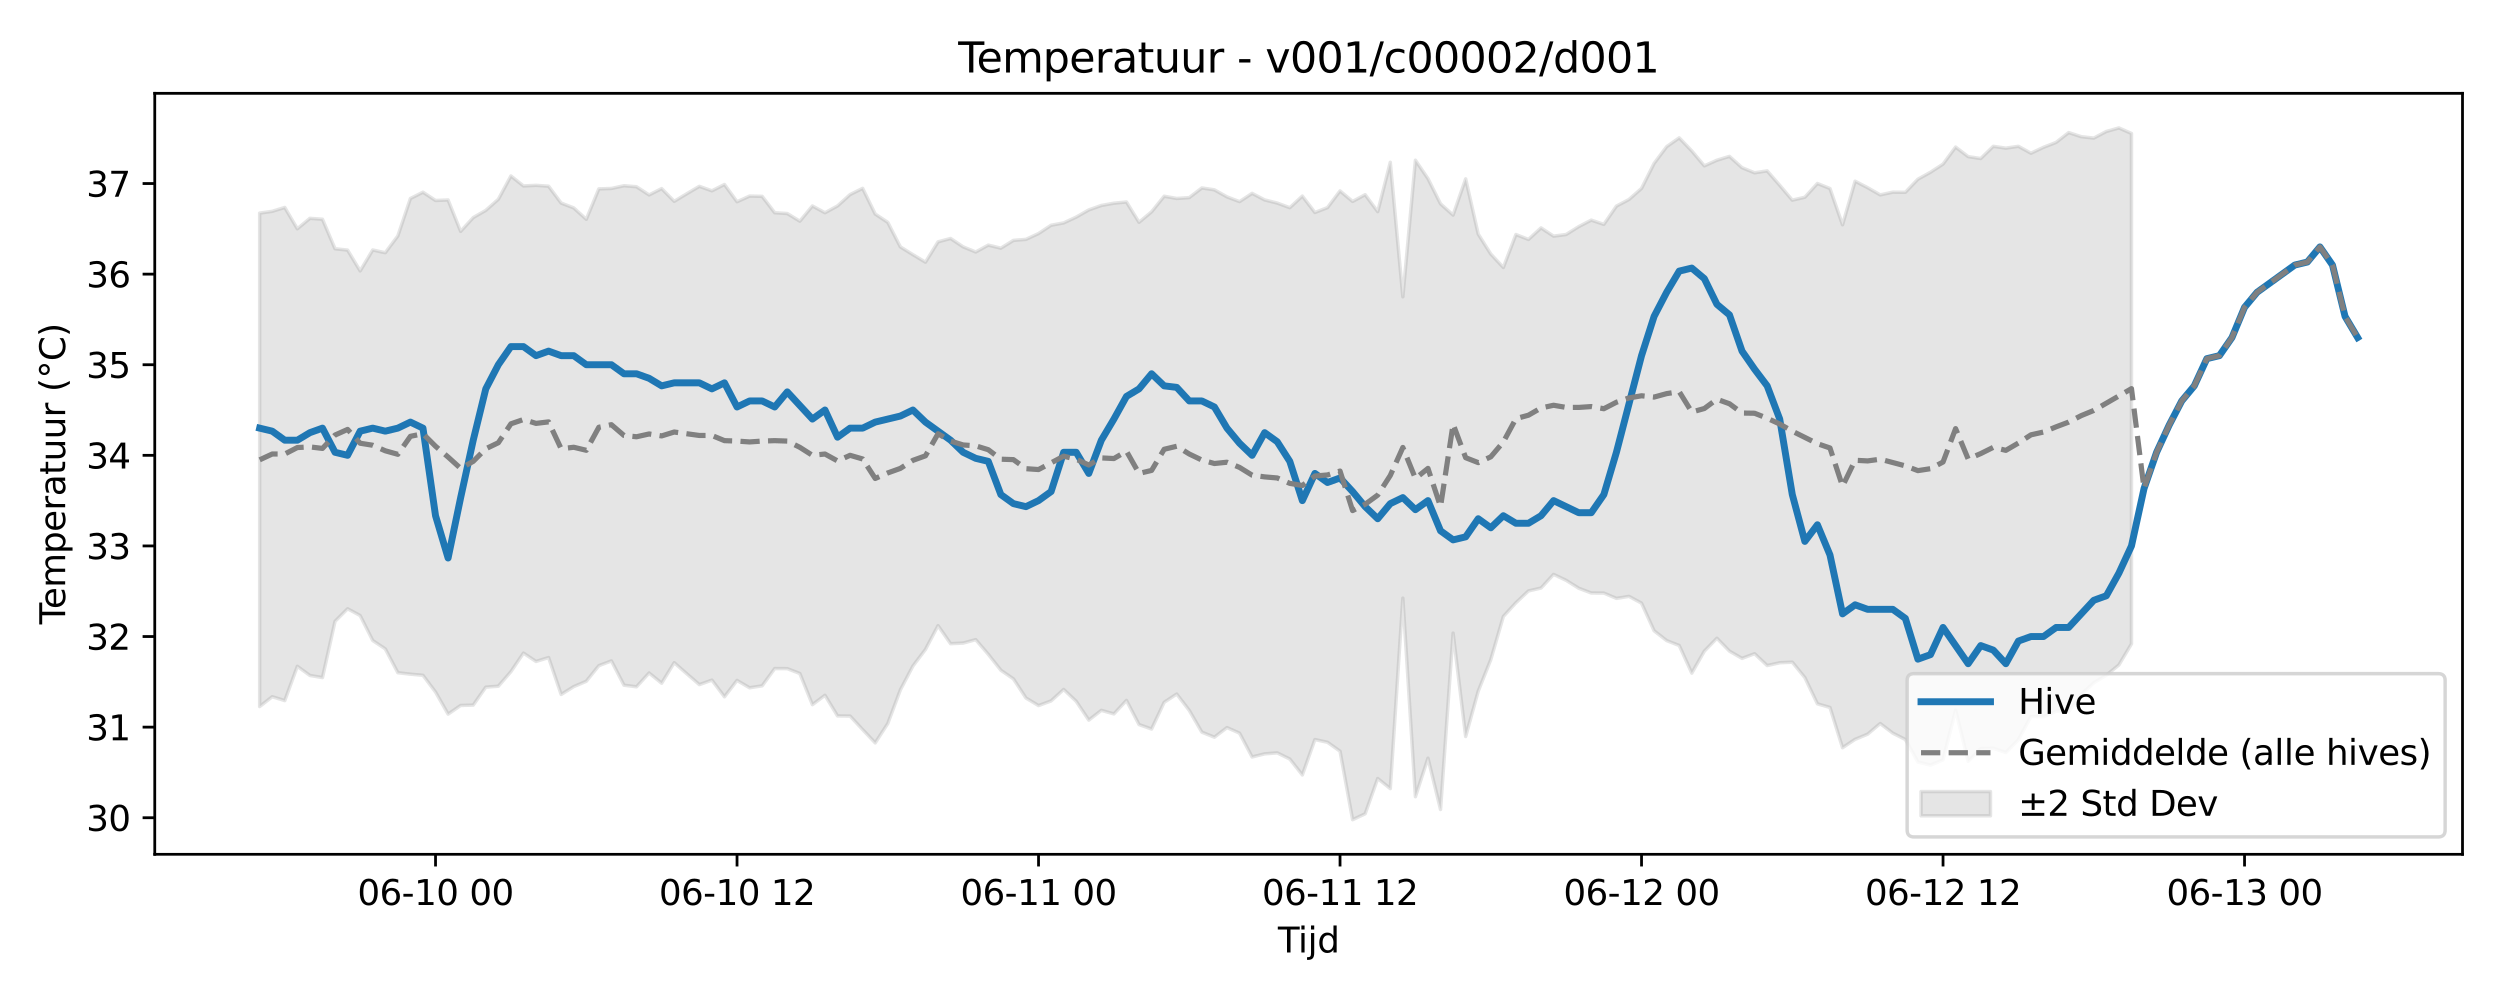<?xml version="1.0" encoding="utf-8" standalone="no"?>
<!DOCTYPE svg PUBLIC "-//W3C//DTD SVG 1.1//EN"
  "http://www.w3.org/Graphics/SVG/1.1/DTD/svg11.dtd">
<svg xmlns:xlink="http://www.w3.org/1999/xlink" width="720pt" height="288pt" viewBox="0 0 720 288" xmlns="http://www.w3.org/2000/svg" version="1.1">
 <defs>
  <style type="text/css">*{stroke-linejoin: round; stroke-linecap: butt}</style>
 </defs>
 <g id="figure_1">
  <g id="patch_1">
   <path d="M 0 288 
L 720 288 
L 720 0 
L 0 0 
z
" style="fill: #ffffff"/>
  </g>
  <g id="axes_1">
   <g id="patch_2">
    <path d="M 44.57 246.04 
L 709.2 246.04 
L 709.2 26.88 
L 44.57 26.88 
z
" style="fill: #ffffff"/>
   </g>
   <g id="FillBetweenPolyCollection_1">
    <defs>
     <path id="mb9fb335090" d="M 74.78 -226.626 
L 74.78 -84.504 
L 78.398 -87.343 
L 82.016 -86.227 
L 85.635 -96.106 
L 89.253 -93.465 
L 92.871 -92.849 
L 96.489 -109.058 
L 100.107 -112.674 
L 103.725 -110.718 
L 107.343 -103.534 
L 110.961 -101.126 
L 114.579 -94.259 
L 118.197 -93.838 
L 121.815 -93.512 
L 125.433 -88.697 
L 129.051 -82.332 
L 132.669 -84.83 
L 136.287 -84.925 
L 139.905 -90.097 
L 143.523 -90.371 
L 147.141 -94.556 
L 150.759 -99.912 
L 154.377 -97.498 
L 157.995 -98.623 
L 161.613 -87.987 
L 165.231 -90.248 
L 168.849 -91.791 
L 172.467 -96.286 
L 176.085 -97.66 
L 179.703 -90.659 
L 183.321 -90.205 
L 186.939 -94.181 
L 190.557 -91.233 
L 194.175 -97.144 
L 197.793 -93.963 
L 201.411 -90.828 
L 205.029 -92.126 
L 208.647 -87.316 
L 212.265 -92.038 
L 215.883 -89.912 
L 219.501 -90.483 
L 223.119 -95.455 
L 226.737 -95.429 
L 230.355 -94.036 
L 233.973 -85.053 
L 237.591 -87.756 
L 241.209 -81.812 
L 244.827 -81.766 
L 248.445 -77.867 
L 252.063 -74.044 
L 255.681 -79.623 
L 259.299 -89.293 
L 262.917 -96.177 
L 266.535 -100.957 
L 270.153 -107.813 
L 273.771 -102.618 
L 277.389 -102.792 
L 281.008 -103.78 
L 284.626 -99.559 
L 288.244 -94.977 
L 291.862 -92.483 
L 295.48 -86.969 
L 299.098 -84.795 
L 302.716 -86.133 
L 306.334 -89.438 
L 309.952 -86.019 
L 313.57 -80.604 
L 317.188 -83.42 
L 320.806 -82.394 
L 324.424 -86.273 
L 328.042 -79.323 
L 331.66 -78.04 
L 335.278 -85.733 
L 338.896 -88.113 
L 342.514 -83.393 
L 346.132 -77.134 
L 349.75 -75.685 
L 353.368 -78.455 
L 356.986 -76.85 
L 360.604 -69.99 
L 364.222 -70.886 
L 367.84 -71.171 
L 371.458 -69.402 
L 375.076 -64.811 
L 378.694 -75.004 
L 382.312 -74.224 
L 385.93 -71.653 
L 389.548 -51.922 
L 393.166 -53.625 
L 396.784 -63.793 
L 400.402 -60.872 
L 404.02 -115.736 
L 407.638 -58.544 
L 411.256 -69.641 
L 414.874 -54.872 
L 418.492 -105.661 
L 422.11 -75.887 
L 425.728 -88.944 
L 429.346 -98.026 
L 432.964 -110.455 
L 436.582 -114.404 
L 440.2 -117.809 
L 443.818 -118.643 
L 447.436 -122.577 
L 451.054 -120.854 
L 454.672 -118.587 
L 458.29 -117.214 
L 461.908 -117.194 
L 465.526 -115.661 
L 469.144 -116.246 
L 472.762 -114.289 
L 476.381 -106.333 
L 479.999 -103.509 
L 483.617 -102.094 
L 487.235 -94.139 
L 490.853 -100.465 
L 494.471 -104.185 
L 498.089 -100.47 
L 501.707 -98.384 
L 505.325 -99.732 
L 508.943 -96.321 
L 512.561 -97.122 
L 516.179 -97.292 
L 519.797 -92.858 
L 523.415 -85.293 
L 527.033 -84.257 
L 530.651 -72.654 
L 534.269 -75.064 
L 537.887 -76.561 
L 541.505 -79.629 
L 545.123 -76.853 
L 548.741 -75.03 
L 552.359 -68.526 
L 555.977 -67.639 
L 559.595 -69.143 
L 563.213 -83.456 
L 566.831 -68.729 
L 570.449 -72.39 
L 574.067 -72.475 
L 577.685 -71.262 
L 581.303 -74.954 
L 584.921 -81.667 
L 588.539 -81.576 
L 592.157 -83.152 
L 595.775 -83.054 
L 599.393 -87.96 
L 603.011 -91.349 
L 606.629 -93.54 
L 610.247 -96.502 
L 613.865 -102.571 
L 613.865 -249.562 
L 613.865 -249.562 
L 610.247 -251.158 
L 606.629 -250.144 
L 603.011 -248.235 
L 599.393 -248.642 
L 595.775 -249.82 
L 592.157 -246.988 
L 588.539 -245.582 
L 584.921 -243.876 
L 581.303 -245.868 
L 577.685 -245.335 
L 574.067 -245.862 
L 570.449 -242.342 
L 566.831 -242.897 
L 563.213 -245.649 
L 559.595 -240.744 
L 555.977 -238.396 
L 552.359 -236.391 
L 548.741 -232.62 
L 545.123 -232.661 
L 541.505 -231.873 
L 537.887 -233.948 
L 534.269 -235.818 
L 530.651 -223.254 
L 527.033 -233.707 
L 523.415 -235.156 
L 519.797 -231.194 
L 516.179 -230.364 
L 512.561 -234.633 
L 508.943 -238.79 
L 505.325 -238.236 
L 501.707 -239.709 
L 498.089 -242.965 
L 494.471 -241.86 
L 490.853 -240.236 
L 487.235 -244.533 
L 483.617 -248.3 
L 479.999 -245.767 
L 476.381 -240.954 
L 472.762 -233.744 
L 469.144 -230.545 
L 465.526 -228.644 
L 461.908 -223.384 
L 458.29 -224.606 
L 454.672 -222.736 
L 451.054 -220.469 
L 447.436 -219.989 
L 443.818 -222.369 
L 440.2 -219.041 
L 436.582 -220.458 
L 432.964 -210.967 
L 429.346 -214.843 
L 425.728 -220.591 
L 422.11 -236.485 
L 418.492 -226.053 
L 414.874 -229.295 
L 411.256 -236.56 
L 407.638 -241.858 
L 404.02 -202.525 
L 400.402 -241.27 
L 396.784 -227.042 
L 393.166 -231.933 
L 389.548 -229.983 
L 385.93 -233.015 
L 382.312 -228.208 
L 378.694 -226.806 
L 375.076 -231.532 
L 371.458 -228.184 
L 367.84 -229.521 
L 364.222 -230.428 
L 360.604 -232.317 
L 356.986 -229.93 
L 353.368 -231.307 
L 349.75 -233.332 
L 346.132 -233.871 
L 342.514 -231.092 
L 338.896 -230.844 
L 335.278 -231.485 
L 331.66 -227.001 
L 328.042 -223.979 
L 324.424 -229.827 
L 320.806 -229.481 
L 317.188 -228.828 
L 313.57 -227.544 
L 309.952 -225.483 
L 306.334 -223.804 
L 302.716 -223.132 
L 299.098 -220.743 
L 295.48 -219.066 
L 291.862 -218.771 
L 288.244 -216.525 
L 284.626 -217.411 
L 281.008 -215.426 
L 277.389 -216.912 
L 273.771 -219.322 
L 270.153 -218.351 
L 266.535 -212.492 
L 262.917 -214.663 
L 259.299 -216.908 
L 255.681 -223.968 
L 252.063 -226.358 
L 248.445 -233.76 
L 244.827 -231.973 
L 241.209 -228.697 
L 237.591 -226.729 
L 233.973 -228.685 
L 230.355 -224.3 
L 226.737 -226.511 
L 223.119 -226.733 
L 219.501 -231.457 
L 215.883 -231.531 
L 212.265 -229.901 
L 208.647 -234.872 
L 205.029 -233.045 
L 201.411 -234.342 
L 197.793 -232.202 
L 194.175 -230.014 
L 190.557 -233.689 
L 186.939 -231.859 
L 183.321 -234.219 
L 179.703 -234.511 
L 176.085 -233.722 
L 172.467 -233.606 
L 168.849 -224.848 
L 165.231 -228.13 
L 161.613 -229.521 
L 157.995 -234.375 
L 154.377 -234.63 
L 150.759 -234.453 
L 147.141 -237.324 
L 143.523 -230.616 
L 139.905 -227.411 
L 136.287 -225.335 
L 132.669 -221.371 
L 129.051 -230.413 
L 125.433 -230.261 
L 121.815 -232.652 
L 118.197 -230.835 
L 114.579 -220.059 
L 110.961 -215.222 
L 107.343 -216.004 
L 103.725 -209.979 
L 100.107 -215.975 
L 96.489 -216.361 
L 92.871 -224.866 
L 89.253 -225.12 
L 85.635 -222.106 
L 82.016 -228.258 
L 78.398 -227.141 
L 74.78 -226.626 
z
" style="stroke: #808080; stroke-opacity: 0.2"/>
    </defs>
    <g clip-path="url(#p32a395fbcd)">
     <use xlink:href="#mb9fb335090" x="0" y="288" style="fill: #808080; fill-opacity: 0.2; stroke: #808080; stroke-opacity: 0.2"/>
    </g>
   </g>
   <g id="matplotlib.axis_1">
    <g id="xtick_1">
     <g id="line2d_1">
      <defs>
       <path id="mc32caa5bfc" d="M 0 0 
L 0 3.5 
" style="stroke: #000000; stroke-width: 0.8"/>
      </defs>
      <g>
       <use xlink:href="#mc32caa5bfc" x="125.433" y="246.04" style="stroke: #000000; stroke-width: 0.8"/>
      </g>
     </g>
     <g id="text_1">
      <!-- 06-10 00 -->
      <g transform="translate(102.952 260.638) scale(0.1 -0.1)">
       <defs>
        <path id="DejaVuSans-30" d="M 2034 4250 
Q 1547 4250 1301 3770 
Q 1056 3291 1056 2328 
Q 1056 1369 1301 889 
Q 1547 409 2034 409 
Q 2525 409 2770 889 
Q 3016 1369 3016 2328 
Q 3016 3291 2770 3770 
Q 2525 4250 2034 4250 
z
M 2034 4750 
Q 2819 4750 3233 4129 
Q 3647 3509 3647 2328 
Q 3647 1150 3233 529 
Q 2819 -91 2034 -91 
Q 1250 -91 836 529 
Q 422 1150 422 2328 
Q 422 3509 836 4129 
Q 1250 4750 2034 4750 
z
" transform="scale(0.016)"/>
        <path id="DejaVuSans-36" d="M 2113 2584 
Q 1688 2584 1439 2293 
Q 1191 2003 1191 1497 
Q 1191 994 1439 701 
Q 1688 409 2113 409 
Q 2538 409 2786 701 
Q 3034 994 3034 1497 
Q 3034 2003 2786 2293 
Q 2538 2584 2113 2584 
z
M 3366 4563 
L 3366 3988 
Q 3128 4100 2886 4159 
Q 2644 4219 2406 4219 
Q 1781 4219 1451 3797 
Q 1122 3375 1075 2522 
Q 1259 2794 1537 2939 
Q 1816 3084 2150 3084 
Q 2853 3084 3261 2657 
Q 3669 2231 3669 1497 
Q 3669 778 3244 343 
Q 2819 -91 2113 -91 
Q 1303 -91 875 529 
Q 447 1150 447 2328 
Q 447 3434 972 4092 
Q 1497 4750 2381 4750 
Q 2619 4750 2861 4703 
Q 3103 4656 3366 4563 
z
" transform="scale(0.016)"/>
        <path id="DejaVuSans-2d" d="M 313 2009 
L 1997 2009 
L 1997 1497 
L 313 1497 
L 313 2009 
z
" transform="scale(0.016)"/>
        <path id="DejaVuSans-31" d="M 794 531 
L 1825 531 
L 1825 4091 
L 703 3866 
L 703 4441 
L 1819 4666 
L 2450 4666 
L 2450 531 
L 3481 531 
L 3481 0 
L 794 0 
L 794 531 
z
" transform="scale(0.016)"/>
        <path id="DejaVuSans-20" transform="scale(0.016)"/>
       </defs>
       <use xlink:href="#DejaVuSans-30"/>
       <use xlink:href="#DejaVuSans-36" transform="translate(63.623 0)"/>
       <use xlink:href="#DejaVuSans-2d" transform="translate(127.246 0)"/>
       <use xlink:href="#DejaVuSans-31" transform="translate(163.33 0)"/>
       <use xlink:href="#DejaVuSans-30" transform="translate(226.953 0)"/>
       <use xlink:href="#DejaVuSans-20" transform="translate(290.576 0)"/>
       <use xlink:href="#DejaVuSans-30" transform="translate(322.363 0)"/>
       <use xlink:href="#DejaVuSans-30" transform="translate(385.986 0)"/>
      </g>
     </g>
    </g>
    <g id="xtick_2">
     <g id="line2d_2">
      <g>
       <use xlink:href="#mc32caa5bfc" x="212.265" y="246.04" style="stroke: #000000; stroke-width: 0.8"/>
      </g>
     </g>
     <g id="text_2">
      <!-- 06-10 12 -->
      <g transform="translate(189.785 260.638) scale(0.1 -0.1)">
       <defs>
        <path id="DejaVuSans-32" d="M 1228 531 
L 3431 531 
L 3431 0 
L 469 0 
L 469 531 
Q 828 903 1448 1529 
Q 2069 2156 2228 2338 
Q 2531 2678 2651 2914 
Q 2772 3150 2772 3378 
Q 2772 3750 2511 3984 
Q 2250 4219 1831 4219 
Q 1534 4219 1204 4116 
Q 875 4013 500 3803 
L 500 4441 
Q 881 4594 1212 4672 
Q 1544 4750 1819 4750 
Q 2544 4750 2975 4387 
Q 3406 4025 3406 3419 
Q 3406 3131 3298 2873 
Q 3191 2616 2906 2266 
Q 2828 2175 2409 1742 
Q 1991 1309 1228 531 
z
" transform="scale(0.016)"/>
       </defs>
       <use xlink:href="#DejaVuSans-30"/>
       <use xlink:href="#DejaVuSans-36" transform="translate(63.623 0)"/>
       <use xlink:href="#DejaVuSans-2d" transform="translate(127.246 0)"/>
       <use xlink:href="#DejaVuSans-31" transform="translate(163.33 0)"/>
       <use xlink:href="#DejaVuSans-30" transform="translate(226.953 0)"/>
       <use xlink:href="#DejaVuSans-20" transform="translate(290.576 0)"/>
       <use xlink:href="#DejaVuSans-31" transform="translate(322.363 0)"/>
       <use xlink:href="#DejaVuSans-32" transform="translate(385.986 0)"/>
      </g>
     </g>
    </g>
    <g id="xtick_3">
     <g id="line2d_3">
      <g>
       <use xlink:href="#mc32caa5bfc" x="299.098" y="246.04" style="stroke: #000000; stroke-width: 0.8"/>
      </g>
     </g>
     <g id="text_3">
      <!-- 06-11 00 -->
      <g transform="translate(276.617 260.638) scale(0.1 -0.1)">
       <use xlink:href="#DejaVuSans-30"/>
       <use xlink:href="#DejaVuSans-36" transform="translate(63.623 0)"/>
       <use xlink:href="#DejaVuSans-2d" transform="translate(127.246 0)"/>
       <use xlink:href="#DejaVuSans-31" transform="translate(163.33 0)"/>
       <use xlink:href="#DejaVuSans-31" transform="translate(226.953 0)"/>
       <use xlink:href="#DejaVuSans-20" transform="translate(290.576 0)"/>
       <use xlink:href="#DejaVuSans-30" transform="translate(322.363 0)"/>
       <use xlink:href="#DejaVuSans-30" transform="translate(385.986 0)"/>
      </g>
     </g>
    </g>
    <g id="xtick_4">
     <g id="line2d_4">
      <g>
       <use xlink:href="#mc32caa5bfc" x="385.93" y="246.04" style="stroke: #000000; stroke-width: 0.8"/>
      </g>
     </g>
     <g id="text_4">
      <!-- 06-11 12 -->
      <g transform="translate(363.45 260.638) scale(0.1 -0.1)">
       <use xlink:href="#DejaVuSans-30"/>
       <use xlink:href="#DejaVuSans-36" transform="translate(63.623 0)"/>
       <use xlink:href="#DejaVuSans-2d" transform="translate(127.246 0)"/>
       <use xlink:href="#DejaVuSans-31" transform="translate(163.33 0)"/>
       <use xlink:href="#DejaVuSans-31" transform="translate(226.953 0)"/>
       <use xlink:href="#DejaVuSans-20" transform="translate(290.576 0)"/>
       <use xlink:href="#DejaVuSans-31" transform="translate(322.363 0)"/>
       <use xlink:href="#DejaVuSans-32" transform="translate(385.986 0)"/>
      </g>
     </g>
    </g>
    <g id="xtick_5">
     <g id="line2d_5">
      <g>
       <use xlink:href="#mc32caa5bfc" x="472.762" y="246.04" style="stroke: #000000; stroke-width: 0.8"/>
      </g>
     </g>
     <g id="text_5">
      <!-- 06-12 00 -->
      <g transform="translate(450.282 260.638) scale(0.1 -0.1)">
       <use xlink:href="#DejaVuSans-30"/>
       <use xlink:href="#DejaVuSans-36" transform="translate(63.623 0)"/>
       <use xlink:href="#DejaVuSans-2d" transform="translate(127.246 0)"/>
       <use xlink:href="#DejaVuSans-31" transform="translate(163.33 0)"/>
       <use xlink:href="#DejaVuSans-32" transform="translate(226.953 0)"/>
       <use xlink:href="#DejaVuSans-20" transform="translate(290.576 0)"/>
       <use xlink:href="#DejaVuSans-30" transform="translate(322.363 0)"/>
       <use xlink:href="#DejaVuSans-30" transform="translate(385.986 0)"/>
      </g>
     </g>
    </g>
    <g id="xtick_6">
     <g id="line2d_6">
      <g>
       <use xlink:href="#mc32caa5bfc" x="559.595" y="246.04" style="stroke: #000000; stroke-width: 0.8"/>
      </g>
     </g>
     <g id="text_6">
      <!-- 06-12 12 -->
      <g transform="translate(537.114 260.638) scale(0.1 -0.1)">
       <use xlink:href="#DejaVuSans-30"/>
       <use xlink:href="#DejaVuSans-36" transform="translate(63.623 0)"/>
       <use xlink:href="#DejaVuSans-2d" transform="translate(127.246 0)"/>
       <use xlink:href="#DejaVuSans-31" transform="translate(163.33 0)"/>
       <use xlink:href="#DejaVuSans-32" transform="translate(226.953 0)"/>
       <use xlink:href="#DejaVuSans-20" transform="translate(290.576 0)"/>
       <use xlink:href="#DejaVuSans-31" transform="translate(322.363 0)"/>
       <use xlink:href="#DejaVuSans-32" transform="translate(385.986 0)"/>
      </g>
     </g>
    </g>
    <g id="xtick_7">
     <g id="line2d_7">
      <g>
       <use xlink:href="#mc32caa5bfc" x="646.427" y="246.04" style="stroke: #000000; stroke-width: 0.8"/>
      </g>
     </g>
     <g id="text_7">
      <!-- 06-13 00 -->
      <g transform="translate(623.947 260.638) scale(0.1 -0.1)">
       <defs>
        <path id="DejaVuSans-33" d="M 2597 2516 
Q 3050 2419 3304 2112 
Q 3559 1806 3559 1356 
Q 3559 666 3084 287 
Q 2609 -91 1734 -91 
Q 1441 -91 1130 -33 
Q 819 25 488 141 
L 488 750 
Q 750 597 1062 519 
Q 1375 441 1716 441 
Q 2309 441 2620 675 
Q 2931 909 2931 1356 
Q 2931 1769 2642 2001 
Q 2353 2234 1838 2234 
L 1294 2234 
L 1294 2753 
L 1863 2753 
Q 2328 2753 2575 2939 
Q 2822 3125 2822 3475 
Q 2822 3834 2567 4026 
Q 2313 4219 1838 4219 
Q 1578 4219 1281 4162 
Q 984 4106 628 3988 
L 628 4550 
Q 988 4650 1302 4700 
Q 1616 4750 1894 4750 
Q 2613 4750 3031 4423 
Q 3450 4097 3450 3541 
Q 3450 3153 3228 2886 
Q 3006 2619 2597 2516 
z
" transform="scale(0.016)"/>
       </defs>
       <use xlink:href="#DejaVuSans-30"/>
       <use xlink:href="#DejaVuSans-36" transform="translate(63.623 0)"/>
       <use xlink:href="#DejaVuSans-2d" transform="translate(127.246 0)"/>
       <use xlink:href="#DejaVuSans-31" transform="translate(163.33 0)"/>
       <use xlink:href="#DejaVuSans-33" transform="translate(226.953 0)"/>
       <use xlink:href="#DejaVuSans-20" transform="translate(290.576 0)"/>
       <use xlink:href="#DejaVuSans-30" transform="translate(322.363 0)"/>
       <use xlink:href="#DejaVuSans-30" transform="translate(385.986 0)"/>
      </g>
     </g>
    </g>
    <g id="text_8">
     <!-- Tijd -->
     <g transform="translate(368.035 274.317) scale(0.1 -0.1)">
      <defs>
       <path id="DejaVuSans-54" d="M -19 4666 
L 3928 4666 
L 3928 4134 
L 2272 4134 
L 2272 0 
L 1638 0 
L 1638 4134 
L -19 4134 
L -19 4666 
z
" transform="scale(0.016)"/>
       <path id="DejaVuSans-69" d="M 603 3500 
L 1178 3500 
L 1178 0 
L 603 0 
L 603 3500 
z
M 603 4863 
L 1178 4863 
L 1178 4134 
L 603 4134 
L 603 4863 
z
" transform="scale(0.016)"/>
       <path id="DejaVuSans-6a" d="M 603 3500 
L 1178 3500 
L 1178 -63 
Q 1178 -731 923 -1031 
Q 669 -1331 103 -1331 
L -116 -1331 
L -116 -844 
L 38 -844 
Q 366 -844 484 -692 
Q 603 -541 603 -63 
L 603 3500 
z
M 603 4863 
L 1178 4863 
L 1178 4134 
L 603 4134 
L 603 4863 
z
" transform="scale(0.016)"/>
       <path id="DejaVuSans-64" d="M 2906 2969 
L 2906 4863 
L 3481 4863 
L 3481 0 
L 2906 0 
L 2906 525 
Q 2725 213 2448 61 
Q 2172 -91 1784 -91 
Q 1150 -91 751 415 
Q 353 922 353 1747 
Q 353 2572 751 3078 
Q 1150 3584 1784 3584 
Q 2172 3584 2448 3432 
Q 2725 3281 2906 2969 
z
M 947 1747 
Q 947 1113 1208 752 
Q 1469 391 1925 391 
Q 2381 391 2643 752 
Q 2906 1113 2906 1747 
Q 2906 2381 2643 2742 
Q 2381 3103 1925 3103 
Q 1469 3103 1208 2742 
Q 947 2381 947 1747 
z
" transform="scale(0.016)"/>
      </defs>
      <use xlink:href="#DejaVuSans-54"/>
      <use xlink:href="#DejaVuSans-69" transform="translate(57.959 0)"/>
      <use xlink:href="#DejaVuSans-6a" transform="translate(85.742 0)"/>
      <use xlink:href="#DejaVuSans-64" transform="translate(113.525 0)"/>
     </g>
    </g>
   </g>
   <g id="matplotlib.axis_2">
    <g id="ytick_1">
     <g id="line2d_8">
      <defs>
       <path id="m240fbf52c4" d="M 0 0 
L -3.5 0 
" style="stroke: #000000; stroke-width: 0.8"/>
      </defs>
      <g>
       <use xlink:href="#m240fbf52c4" x="44.57" y="235.503" style="stroke: #000000; stroke-width: 0.8"/>
      </g>
     </g>
     <g id="text_9">
      <!-- 30 -->
      <g transform="translate(24.845 239.302) scale(0.1 -0.1)">
       <use xlink:href="#DejaVuSans-33"/>
       <use xlink:href="#DejaVuSans-30" transform="translate(63.623 0)"/>
      </g>
     </g>
    </g>
    <g id="ytick_2">
     <g id="line2d_9">
      <g>
       <use xlink:href="#m240fbf52c4" x="44.57" y="209.41" style="stroke: #000000; stroke-width: 0.8"/>
      </g>
     </g>
     <g id="text_10">
      <!-- 31 -->
      <g transform="translate(24.845 213.209) scale(0.1 -0.1)">
       <use xlink:href="#DejaVuSans-33"/>
       <use xlink:href="#DejaVuSans-31" transform="translate(63.623 0)"/>
      </g>
     </g>
    </g>
    <g id="ytick_3">
     <g id="line2d_10">
      <g>
       <use xlink:href="#m240fbf52c4" x="44.57" y="183.317" style="stroke: #000000; stroke-width: 0.8"/>
      </g>
     </g>
     <g id="text_11">
      <!-- 32 -->
      <g transform="translate(24.845 187.116) scale(0.1 -0.1)">
       <use xlink:href="#DejaVuSans-33"/>
       <use xlink:href="#DejaVuSans-32" transform="translate(63.623 0)"/>
      </g>
     </g>
    </g>
    <g id="ytick_4">
     <g id="line2d_11">
      <g>
       <use xlink:href="#m240fbf52c4" x="44.57" y="157.224" style="stroke: #000000; stroke-width: 0.8"/>
      </g>
     </g>
     <g id="text_12">
      <!-- 33 -->
      <g transform="translate(24.845 161.023) scale(0.1 -0.1)">
       <use xlink:href="#DejaVuSans-33"/>
       <use xlink:href="#DejaVuSans-33" transform="translate(63.623 0)"/>
      </g>
     </g>
    </g>
    <g id="ytick_5">
     <g id="line2d_12">
      <g>
       <use xlink:href="#m240fbf52c4" x="44.57" y="131.131" style="stroke: #000000; stroke-width: 0.8"/>
      </g>
     </g>
     <g id="text_13">
      <!-- 34 -->
      <g transform="translate(24.845 134.93) scale(0.1 -0.1)">
       <defs>
        <path id="DejaVuSans-34" d="M 2419 4116 
L 825 1625 
L 2419 1625 
L 2419 4116 
z
M 2253 4666 
L 3047 4666 
L 3047 1625 
L 3713 1625 
L 3713 1100 
L 3047 1100 
L 3047 0 
L 2419 0 
L 2419 1100 
L 313 1100 
L 313 1709 
L 2253 4666 
z
" transform="scale(0.016)"/>
       </defs>
       <use xlink:href="#DejaVuSans-33"/>
       <use xlink:href="#DejaVuSans-34" transform="translate(63.623 0)"/>
      </g>
     </g>
    </g>
    <g id="ytick_6">
     <g id="line2d_13">
      <g>
       <use xlink:href="#m240fbf52c4" x="44.57" y="105.037" style="stroke: #000000; stroke-width: 0.8"/>
      </g>
     </g>
     <g id="text_14">
      <!-- 35 -->
      <g transform="translate(24.845 108.837) scale(0.1 -0.1)">
       <defs>
        <path id="DejaVuSans-35" d="M 691 4666 
L 3169 4666 
L 3169 4134 
L 1269 4134 
L 1269 2991 
Q 1406 3038 1543 3061 
Q 1681 3084 1819 3084 
Q 2600 3084 3056 2656 
Q 3513 2228 3513 1497 
Q 3513 744 3044 326 
Q 2575 -91 1722 -91 
Q 1428 -91 1123 -41 
Q 819 9 494 109 
L 494 744 
Q 775 591 1075 516 
Q 1375 441 1709 441 
Q 2250 441 2565 725 
Q 2881 1009 2881 1497 
Q 2881 1984 2565 2268 
Q 2250 2553 1709 2553 
Q 1456 2553 1204 2497 
Q 953 2441 691 2322 
L 691 4666 
z
" transform="scale(0.016)"/>
       </defs>
       <use xlink:href="#DejaVuSans-33"/>
       <use xlink:href="#DejaVuSans-35" transform="translate(63.623 0)"/>
      </g>
     </g>
    </g>
    <g id="ytick_7">
     <g id="line2d_14">
      <g>
       <use xlink:href="#m240fbf52c4" x="44.57" y="78.944" style="stroke: #000000; stroke-width: 0.8"/>
      </g>
     </g>
     <g id="text_15">
      <!-- 36 -->
      <g transform="translate(24.845 82.743) scale(0.1 -0.1)">
       <use xlink:href="#DejaVuSans-33"/>
       <use xlink:href="#DejaVuSans-36" transform="translate(63.623 0)"/>
      </g>
     </g>
    </g>
    <g id="ytick_8">
     <g id="line2d_15">
      <g>
       <use xlink:href="#m240fbf52c4" x="44.57" y="52.851" style="stroke: #000000; stroke-width: 0.8"/>
      </g>
     </g>
     <g id="text_16">
      <!-- 37 -->
      <g transform="translate(24.845 56.65) scale(0.1 -0.1)">
       <defs>
        <path id="DejaVuSans-37" d="M 525 4666 
L 3525 4666 
L 3525 4397 
L 1831 0 
L 1172 0 
L 2766 4134 
L 525 4134 
L 525 4666 
z
" transform="scale(0.016)"/>
       </defs>
       <use xlink:href="#DejaVuSans-33"/>
       <use xlink:href="#DejaVuSans-37" transform="translate(63.623 0)"/>
      </g>
     </g>
    </g>
    <g id="text_17">
     <!-- Temperatuur (°C) -->
     <g transform="translate(18.765 179.816) rotate(-90) scale(0.1 -0.1)">
      <defs>
       <path id="DejaVuSans-65" d="M 3597 1894 
L 3597 1613 
L 953 1613 
Q 991 1019 1311 708 
Q 1631 397 2203 397 
Q 2534 397 2845 478 
Q 3156 559 3463 722 
L 3463 178 
Q 3153 47 2828 -22 
Q 2503 -91 2169 -91 
Q 1331 -91 842 396 
Q 353 884 353 1716 
Q 353 2575 817 3079 
Q 1281 3584 2069 3584 
Q 2775 3584 3186 3129 
Q 3597 2675 3597 1894 
z
M 3022 2063 
Q 3016 2534 2758 2815 
Q 2500 3097 2075 3097 
Q 1594 3097 1305 2825 
Q 1016 2553 972 2059 
L 3022 2063 
z
" transform="scale(0.016)"/>
       <path id="DejaVuSans-6d" d="M 3328 2828 
Q 3544 3216 3844 3400 
Q 4144 3584 4550 3584 
Q 5097 3584 5394 3201 
Q 5691 2819 5691 2113 
L 5691 0 
L 5113 0 
L 5113 2094 
Q 5113 2597 4934 2840 
Q 4756 3084 4391 3084 
Q 3944 3084 3684 2787 
Q 3425 2491 3425 1978 
L 3425 0 
L 2847 0 
L 2847 2094 
Q 2847 2600 2669 2842 
Q 2491 3084 2119 3084 
Q 1678 3084 1418 2786 
Q 1159 2488 1159 1978 
L 1159 0 
L 581 0 
L 581 3500 
L 1159 3500 
L 1159 2956 
Q 1356 3278 1631 3431 
Q 1906 3584 2284 3584 
Q 2666 3584 2933 3390 
Q 3200 3197 3328 2828 
z
" transform="scale(0.016)"/>
       <path id="DejaVuSans-70" d="M 1159 525 
L 1159 -1331 
L 581 -1331 
L 581 3500 
L 1159 3500 
L 1159 2969 
Q 1341 3281 1617 3432 
Q 1894 3584 2278 3584 
Q 2916 3584 3314 3078 
Q 3713 2572 3713 1747 
Q 3713 922 3314 415 
Q 2916 -91 2278 -91 
Q 1894 -91 1617 61 
Q 1341 213 1159 525 
z
M 3116 1747 
Q 3116 2381 2855 2742 
Q 2594 3103 2138 3103 
Q 1681 3103 1420 2742 
Q 1159 2381 1159 1747 
Q 1159 1113 1420 752 
Q 1681 391 2138 391 
Q 2594 391 2855 752 
Q 3116 1113 3116 1747 
z
" transform="scale(0.016)"/>
       <path id="DejaVuSans-72" d="M 2631 2963 
Q 2534 3019 2420 3045 
Q 2306 3072 2169 3072 
Q 1681 3072 1420 2755 
Q 1159 2438 1159 1844 
L 1159 0 
L 581 0 
L 581 3500 
L 1159 3500 
L 1159 2956 
Q 1341 3275 1631 3429 
Q 1922 3584 2338 3584 
Q 2397 3584 2469 3576 
Q 2541 3569 2628 3553 
L 2631 2963 
z
" transform="scale(0.016)"/>
       <path id="DejaVuSans-61" d="M 2194 1759 
Q 1497 1759 1228 1600 
Q 959 1441 959 1056 
Q 959 750 1161 570 
Q 1363 391 1709 391 
Q 2188 391 2477 730 
Q 2766 1069 2766 1631 
L 2766 1759 
L 2194 1759 
z
M 3341 1997 
L 3341 0 
L 2766 0 
L 2766 531 
Q 2569 213 2275 61 
Q 1981 -91 1556 -91 
Q 1019 -91 701 211 
Q 384 513 384 1019 
Q 384 1609 779 1909 
Q 1175 2209 1959 2209 
L 2766 2209 
L 2766 2266 
Q 2766 2663 2505 2880 
Q 2244 3097 1772 3097 
Q 1472 3097 1187 3025 
Q 903 2953 641 2809 
L 641 3341 
Q 956 3463 1253 3523 
Q 1550 3584 1831 3584 
Q 2591 3584 2966 3190 
Q 3341 2797 3341 1997 
z
" transform="scale(0.016)"/>
       <path id="DejaVuSans-74" d="M 1172 4494 
L 1172 3500 
L 2356 3500 
L 2356 3053 
L 1172 3053 
L 1172 1153 
Q 1172 725 1289 603 
Q 1406 481 1766 481 
L 2356 481 
L 2356 0 
L 1766 0 
Q 1100 0 847 248 
Q 594 497 594 1153 
L 594 3053 
L 172 3053 
L 172 3500 
L 594 3500 
L 594 4494 
L 1172 4494 
z
" transform="scale(0.016)"/>
       <path id="DejaVuSans-75" d="M 544 1381 
L 544 3500 
L 1119 3500 
L 1119 1403 
Q 1119 906 1312 657 
Q 1506 409 1894 409 
Q 2359 409 2629 706 
Q 2900 1003 2900 1516 
L 2900 3500 
L 3475 3500 
L 3475 0 
L 2900 0 
L 2900 538 
Q 2691 219 2414 64 
Q 2138 -91 1772 -91 
Q 1169 -91 856 284 
Q 544 659 544 1381 
z
M 1991 3584 
L 1991 3584 
z
" transform="scale(0.016)"/>
       <path id="DejaVuSans-28" d="M 1984 4856 
Q 1566 4138 1362 3434 
Q 1159 2731 1159 2009 
Q 1159 1288 1364 580 
Q 1569 -128 1984 -844 
L 1484 -844 
Q 1016 -109 783 600 
Q 550 1309 550 2009 
Q 550 2706 781 3412 
Q 1013 4119 1484 4856 
L 1984 4856 
z
" transform="scale(0.016)"/>
       <path id="DejaVuSans-b0" d="M 1600 4347 
Q 1350 4347 1178 4173 
Q 1006 4000 1006 3750 
Q 1006 3503 1178 3333 
Q 1350 3163 1600 3163 
Q 1850 3163 2022 3333 
Q 2194 3503 2194 3750 
Q 2194 3997 2020 4172 
Q 1847 4347 1600 4347 
z
M 1600 4750 
Q 1800 4750 1984 4673 
Q 2169 4597 2303 4453 
Q 2447 4313 2519 4134 
Q 2591 3956 2591 3750 
Q 2591 3338 2302 3052 
Q 2013 2766 1594 2766 
Q 1172 2766 890 3047 
Q 609 3328 609 3750 
Q 609 4169 896 4459 
Q 1184 4750 1600 4750 
z
" transform="scale(0.016)"/>
       <path id="DejaVuSans-43" d="M 4122 4306 
L 4122 3641 
Q 3803 3938 3442 4084 
Q 3081 4231 2675 4231 
Q 1875 4231 1450 3742 
Q 1025 3253 1025 2328 
Q 1025 1406 1450 917 
Q 1875 428 2675 428 
Q 3081 428 3442 575 
Q 3803 722 4122 1019 
L 4122 359 
Q 3791 134 3420 21 
Q 3050 -91 2638 -91 
Q 1578 -91 968 557 
Q 359 1206 359 2328 
Q 359 3453 968 4101 
Q 1578 4750 2638 4750 
Q 3056 4750 3426 4639 
Q 3797 4528 4122 4306 
z
" transform="scale(0.016)"/>
       <path id="DejaVuSans-29" d="M 513 4856 
L 1013 4856 
Q 1481 4119 1714 3412 
Q 1947 2706 1947 2009 
Q 1947 1309 1714 600 
Q 1481 -109 1013 -844 
L 513 -844 
Q 928 -128 1133 580 
Q 1338 1288 1338 2009 
Q 1338 2731 1133 3434 
Q 928 4138 513 4856 
z
" transform="scale(0.016)"/>
      </defs>
      <use xlink:href="#DejaVuSans-54"/>
      <use xlink:href="#DejaVuSans-65" transform="translate(44.084 0)"/>
      <use xlink:href="#DejaVuSans-6d" transform="translate(105.607 0)"/>
      <use xlink:href="#DejaVuSans-70" transform="translate(203.02 0)"/>
      <use xlink:href="#DejaVuSans-65" transform="translate(266.496 0)"/>
      <use xlink:href="#DejaVuSans-72" transform="translate(328.02 0)"/>
      <use xlink:href="#DejaVuSans-61" transform="translate(369.133 0)"/>
      <use xlink:href="#DejaVuSans-74" transform="translate(430.412 0)"/>
      <use xlink:href="#DejaVuSans-75" transform="translate(469.621 0)"/>
      <use xlink:href="#DejaVuSans-75" transform="translate(533 0)"/>
      <use xlink:href="#DejaVuSans-72" transform="translate(596.379 0)"/>
      <use xlink:href="#DejaVuSans-20" transform="translate(637.492 0)"/>
      <use xlink:href="#DejaVuSans-28" transform="translate(669.279 0)"/>
      <use xlink:href="#DejaVuSans-b0" transform="translate(708.293 0)"/>
      <use xlink:href="#DejaVuSans-43" transform="translate(758.293 0)"/>
      <use xlink:href="#DejaVuSans-29" transform="translate(828.117 0)"/>
     </g>
    </g>
   </g>
   <g id="line2d_16">
    <path d="M 74.78 123.303 
L 78.398 124.172 
L 82.016 126.782 
L 85.635 126.782 
L 89.253 124.607 
L 92.871 123.303 
L 96.489 130.261 
L 100.107 131.131 
L 103.725 124.172 
L 107.343 123.303 
L 110.961 124.172 
L 114.579 123.303 
L 118.197 121.563 
L 121.815 123.303 
L 125.433 148.526 
L 129.051 160.703 
L 132.669 143.307 
L 136.287 126.782 
L 139.905 111.996 
L 143.523 105.037 
L 147.141 99.819 
L 150.759 99.819 
L 154.377 102.428 
L 157.995 101.123 
L 161.613 102.428 
L 165.231 102.428 
L 168.849 105.037 
L 176.085 105.037 
L 179.703 107.647 
L 183.321 107.647 
L 186.939 108.951 
L 190.557 111.126 
L 194.175 110.256 
L 201.411 110.256 
L 205.029 111.996 
L 208.647 110.256 
L 212.265 117.214 
L 215.883 115.475 
L 219.501 115.475 
L 223.119 117.214 
L 226.737 112.865 
L 233.973 120.693 
L 237.591 118.084 
L 241.209 125.912 
L 244.827 123.303 
L 248.445 123.303 
L 252.063 121.563 
L 259.299 119.824 
L 262.917 118.084 
L 266.535 121.563 
L 273.771 126.782 
L 277.389 130.261 
L 281.008 132 
L 284.626 132.87 
L 288.244 142.438 
L 291.862 145.047 
L 295.48 145.917 
L 299.098 144.177 
L 302.716 141.568 
L 306.334 130.261 
L 309.952 130.261 
L 313.57 136.349 
L 317.188 126.782 
L 320.806 120.693 
L 324.424 114.17 
L 328.042 111.996 
L 331.66 107.647 
L 335.278 111.126 
L 338.896 111.561 
L 342.514 115.475 
L 346.132 115.475 
L 349.75 117.214 
L 353.368 123.303 
L 356.986 127.651 
L 360.604 131.131 
L 364.222 124.607 
L 367.84 127.217 
L 371.458 132.87 
L 375.076 144.177 
L 378.694 136.349 
L 382.312 138.959 
L 385.93 137.654 
L 389.548 141.568 
L 393.166 145.917 
L 396.784 149.396 
L 400.402 145.047 
L 404.02 143.307 
L 407.638 146.786 
L 411.256 144.177 
L 414.874 152.875 
L 418.492 155.484 
L 422.11 154.614 
L 425.728 149.396 
L 429.346 152.005 
L 432.964 148.526 
L 436.582 150.7 
L 440.2 150.7 
L 443.818 148.526 
L 447.436 144.177 
L 454.672 147.656 
L 458.29 147.656 
L 461.908 142.438 
L 465.526 130.261 
L 472.762 102.428 
L 476.381 91.121 
L 479.999 84.163 
L 483.617 78.074 
L 487.235 77.205 
L 490.853 80.249 
L 494.471 87.642 
L 498.089 90.686 
L 501.707 101.123 
L 505.325 106.342 
L 508.943 111.126 
L 512.561 120.693 
L 516.179 142.438 
L 519.797 155.919 
L 523.415 151.135 
L 527.033 159.833 
L 530.651 176.794 
L 534.269 174.184 
L 537.887 175.489 
L 545.123 175.489 
L 548.741 178.098 
L 552.359 189.84 
L 555.977 188.535 
L 559.595 180.708 
L 566.831 191.145 
L 570.449 185.926 
L 574.067 187.231 
L 577.685 191.145 
L 581.303 184.622 
L 584.921 183.317 
L 588.539 183.317 
L 592.157 180.708 
L 595.775 180.708 
L 603.011 172.88 
L 606.629 171.575 
L 610.247 165.052 
L 613.865 157.224 
L 617.483 140.698 
L 621.101 130.261 
L 624.719 122.433 
L 628.337 115.475 
L 631.955 111.126 
L 635.573 103.298 
L 639.191 102.428 
L 642.809 97.209 
L 646.427 88.512 
L 650.045 84.163 
L 660.899 76.335 
L 664.517 75.465 
L 668.135 71.116 
L 671.754 76.335 
L 675.372 91.121 
L 678.99 97.209 
L 678.99 97.209 
" clip-path="url(#p32a395fbcd)" style="fill: none; stroke: #1f77b4; stroke-width: 2; stroke-linecap: square"/>
   </g>
   <g id="line2d_17">
    <path d="M 74.78 132.435 
L 78.398 130.758 
L 82.016 130.758 
L 85.635 128.894 
L 89.253 128.708 
L 92.871 129.143 
L 96.489 125.291 
L 100.107 123.675 
L 103.725 127.651 
L 107.343 128.231 
L 110.961 129.826 
L 114.579 130.841 
L 118.197 125.663 
L 121.815 124.918 
L 125.433 128.521 
L 129.051 131.628 
L 132.669 134.9 
L 136.287 132.87 
L 139.905 129.246 
L 143.523 127.507 
L 147.141 122.06 
L 150.759 120.818 
L 154.377 121.936 
L 157.995 121.501 
L 161.613 129.246 
L 165.231 128.811 
L 168.849 129.681 
L 172.467 123.054 
L 176.085 122.309 
L 179.703 125.415 
L 183.321 125.788 
L 186.939 124.98 
L 190.557 125.539 
L 194.175 124.421 
L 201.411 125.415 
L 205.029 125.415 
L 208.647 126.906 
L 212.265 127.03 
L 215.883 127.279 
L 219.501 127.03 
L 223.119 126.906 
L 226.737 127.03 
L 230.355 128.832 
L 233.973 131.131 
L 237.591 130.758 
L 241.209 132.746 
L 244.827 131.131 
L 248.445 132.187 
L 252.063 137.799 
L 255.681 136.204 
L 259.299 134.9 
L 262.917 132.58 
L 266.535 131.276 
L 270.153 124.918 
L 273.771 127.03 
L 277.389 128.148 
L 281.008 128.397 
L 284.626 129.515 
L 288.244 132.249 
L 291.862 132.373 
L 295.48 134.982 
L 299.098 135.231 
L 306.334 131.379 
L 309.952 132.249 
L 313.57 133.926 
L 317.188 131.876 
L 320.806 132.062 
L 324.424 129.95 
L 328.042 136.349 
L 331.66 135.479 
L 335.278 129.391 
L 338.896 128.521 
L 342.514 130.758 
L 346.132 132.497 
L 349.75 133.491 
L 353.368 133.119 
L 356.986 134.61 
L 360.604 136.846 
L 364.222 137.343 
L 367.84 137.654 
L 371.458 139.207 
L 375.076 139.828 
L 378.694 137.095 
L 382.312 136.784 
L 385.93 135.666 
L 389.548 147.047 
L 393.166 145.221 
L 396.784 142.583 
L 400.402 136.929 
L 404.02 128.869 
L 407.638 137.799 
L 411.256 134.9 
L 414.874 145.917 
L 418.492 122.143 
L 422.11 131.814 
L 425.728 133.233 
L 429.346 131.565 
L 432.964 127.289 
L 436.582 120.569 
L 440.2 119.575 
L 443.818 117.494 
L 447.436 116.717 
L 451.054 117.338 
L 454.672 117.338 
L 458.29 117.09 
L 461.908 117.711 
L 465.526 115.847 
L 469.144 114.605 
L 472.762 113.984 
L 476.381 114.356 
L 479.999 113.362 
L 483.617 112.803 
L 487.235 118.664 
L 490.853 117.649 
L 494.471 114.978 
L 498.089 116.282 
L 501.707 118.954 
L 505.325 119.016 
L 508.943 120.445 
L 512.561 122.122 
L 516.179 124.172 
L 523.415 127.776 
L 527.033 129.018 
L 530.651 140.046 
L 534.269 132.559 
L 537.887 132.746 
L 541.505 132.249 
L 548.741 134.175 
L 552.359 135.542 
L 555.977 134.982 
L 559.595 133.056 
L 563.213 123.448 
L 566.831 132.187 
L 570.449 130.634 
L 574.067 128.832 
L 577.685 129.702 
L 581.303 127.589 
L 584.921 125.229 
L 588.539 124.421 
L 592.157 122.93 
L 595.775 121.563 
L 599.393 119.699 
L 603.011 118.208 
L 613.865 111.933 
L 617.483 140.698 
L 621.101 130.261 
L 624.719 122.433 
L 628.337 115.475 
L 631.955 111.126 
L 635.573 103.298 
L 639.191 102.428 
L 642.809 97.209 
L 646.427 88.512 
L 650.045 84.163 
L 660.899 76.335 
L 664.517 75.465 
L 668.135 71.116 
L 671.754 76.335 
L 675.372 91.121 
L 678.99 97.209 
L 678.99 97.209 
" clip-path="url(#p32a395fbcd)" style="fill: none; stroke-dasharray: 5.55,2.4; stroke-dashoffset: 0; stroke: #808080; stroke-width: 1.5"/>
   </g>
   <g id="patch_3">
    <path d="M 44.57 246.04 
L 44.57 26.88 
" style="fill: none; stroke: #000000; stroke-width: 0.8; stroke-linejoin: miter; stroke-linecap: square"/>
   </g>
   <g id="patch_4">
    <path d="M 709.2 246.04 
L 709.2 26.88 
" style="fill: none; stroke: #000000; stroke-width: 0.8; stroke-linejoin: miter; stroke-linecap: square"/>
   </g>
   <g id="patch_5">
    <path d="M 44.57 246.04 
L 709.2 246.04 
" style="fill: none; stroke: #000000; stroke-width: 0.8; stroke-linejoin: miter; stroke-linecap: square"/>
   </g>
   <g id="patch_6">
    <path d="M 44.57 26.88 
L 709.2 26.88 
" style="fill: none; stroke: #000000; stroke-width: 0.8; stroke-linejoin: miter; stroke-linecap: square"/>
   </g>
   <g id="text_18">
    <!-- Temperatuur - v001/c00002/d001 -->
    <g transform="translate(275.963 20.88) scale(0.12 -0.12)">
     <defs>
      <path id="DejaVuSans-76" d="M 191 3500 
L 800 3500 
L 1894 563 
L 2988 3500 
L 3597 3500 
L 2284 0 
L 1503 0 
L 191 3500 
z
" transform="scale(0.016)"/>
      <path id="DejaVuSans-2f" d="M 1625 4666 
L 2156 4666 
L 531 -594 
L 0 -594 
L 1625 4666 
z
" transform="scale(0.016)"/>
      <path id="DejaVuSans-63" d="M 3122 3366 
L 3122 2828 
Q 2878 2963 2633 3030 
Q 2388 3097 2138 3097 
Q 1578 3097 1268 2742 
Q 959 2388 959 1747 
Q 959 1106 1268 751 
Q 1578 397 2138 397 
Q 2388 397 2633 464 
Q 2878 531 3122 666 
L 3122 134 
Q 2881 22 2623 -34 
Q 2366 -91 2075 -91 
Q 1284 -91 818 406 
Q 353 903 353 1747 
Q 353 2603 823 3093 
Q 1294 3584 2113 3584 
Q 2378 3584 2631 3529 
Q 2884 3475 3122 3366 
z
" transform="scale(0.016)"/>
     </defs>
     <use xlink:href="#DejaVuSans-54"/>
     <use xlink:href="#DejaVuSans-65" transform="translate(44.084 0)"/>
     <use xlink:href="#DejaVuSans-6d" transform="translate(105.607 0)"/>
     <use xlink:href="#DejaVuSans-70" transform="translate(203.02 0)"/>
     <use xlink:href="#DejaVuSans-65" transform="translate(266.496 0)"/>
     <use xlink:href="#DejaVuSans-72" transform="translate(328.02 0)"/>
     <use xlink:href="#DejaVuSans-61" transform="translate(369.133 0)"/>
     <use xlink:href="#DejaVuSans-74" transform="translate(430.412 0)"/>
     <use xlink:href="#DejaVuSans-75" transform="translate(469.621 0)"/>
     <use xlink:href="#DejaVuSans-75" transform="translate(533 0)"/>
     <use xlink:href="#DejaVuSans-72" transform="translate(596.379 0)"/>
     <use xlink:href="#DejaVuSans-20" transform="translate(637.492 0)"/>
     <use xlink:href="#DejaVuSans-2d" transform="translate(669.279 0)"/>
     <use xlink:href="#DejaVuSans-20" transform="translate(705.363 0)"/>
     <use xlink:href="#DejaVuSans-76" transform="translate(737.15 0)"/>
     <use xlink:href="#DejaVuSans-30" transform="translate(796.33 0)"/>
     <use xlink:href="#DejaVuSans-30" transform="translate(859.953 0)"/>
     <use xlink:href="#DejaVuSans-31" transform="translate(923.576 0)"/>
     <use xlink:href="#DejaVuSans-2f" transform="translate(987.199 0)"/>
     <use xlink:href="#DejaVuSans-63" transform="translate(1020.891 0)"/>
     <use xlink:href="#DejaVuSans-30" transform="translate(1075.871 0)"/>
     <use xlink:href="#DejaVuSans-30" transform="translate(1139.494 0)"/>
     <use xlink:href="#DejaVuSans-30" transform="translate(1203.117 0)"/>
     <use xlink:href="#DejaVuSans-30" transform="translate(1266.74 0)"/>
     <use xlink:href="#DejaVuSans-32" transform="translate(1330.363 0)"/>
     <use xlink:href="#DejaVuSans-2f" transform="translate(1393.986 0)"/>
     <use xlink:href="#DejaVuSans-64" transform="translate(1427.678 0)"/>
     <use xlink:href="#DejaVuSans-30" transform="translate(1491.154 0)"/>
     <use xlink:href="#DejaVuSans-30" transform="translate(1554.777 0)"/>
     <use xlink:href="#DejaVuSans-31" transform="translate(1618.4 0)"/>
    </g>
   </g>
   <g id="legend_1">
    <g id="patch_7">
     <path d="M 551.256 241.04 
L 702.2 241.04 
Q 704.2 241.04 704.2 239.04 
L 704.2 196.006 
Q 704.2 194.006 702.2 194.006 
L 551.256 194.006 
Q 549.256 194.006 549.256 196.006 
L 549.256 239.04 
Q 549.256 241.04 551.256 241.04 
z
" style="fill: #ffffff; opacity: 0.8; stroke: #cccccc; stroke-linejoin: miter"/>
    </g>
    <g id="line2d_18">
     <path d="M 553.256 202.104 
L 563.256 202.104 
L 573.256 202.104 
" style="fill: none; stroke: #1f77b4; stroke-width: 2; stroke-linecap: square"/>
    </g>
    <g id="text_19">
     <!-- Hive -->
     <g transform="translate(581.256 205.604) scale(0.1 -0.1)">
      <defs>
       <path id="DejaVuSans-48" d="M 628 4666 
L 1259 4666 
L 1259 2753 
L 3553 2753 
L 3553 4666 
L 4184 4666 
L 4184 0 
L 3553 0 
L 3553 2222 
L 1259 2222 
L 1259 0 
L 628 0 
L 628 4666 
z
" transform="scale(0.016)"/>
      </defs>
      <use xlink:href="#DejaVuSans-48"/>
      <use xlink:href="#DejaVuSans-69" transform="translate(75.195 0)"/>
      <use xlink:href="#DejaVuSans-76" transform="translate(102.979 0)"/>
      <use xlink:href="#DejaVuSans-65" transform="translate(162.158 0)"/>
     </g>
    </g>
    <g id="line2d_19">
     <path d="M 553.256 216.782 
L 563.256 216.782 
L 573.256 216.782 
" style="fill: none; stroke-dasharray: 5.55,2.4; stroke-dashoffset: 0; stroke: #808080; stroke-width: 1.5"/>
    </g>
    <g id="text_20">
     <!-- Gemiddelde (alle hives) -->
     <g transform="translate(581.256 220.282) scale(0.1 -0.1)">
      <defs>
       <path id="DejaVuSans-47" d="M 3809 666 
L 3809 1919 
L 2778 1919 
L 2778 2438 
L 4434 2438 
L 4434 434 
Q 4069 175 3628 42 
Q 3188 -91 2688 -91 
Q 1594 -91 976 548 
Q 359 1188 359 2328 
Q 359 3472 976 4111 
Q 1594 4750 2688 4750 
Q 3144 4750 3555 4637 
Q 3966 4525 4313 4306 
L 4313 3634 
Q 3963 3931 3569 4081 
Q 3175 4231 2741 4231 
Q 1884 4231 1454 3753 
Q 1025 3275 1025 2328 
Q 1025 1384 1454 906 
Q 1884 428 2741 428 
Q 3075 428 3337 486 
Q 3600 544 3809 666 
z
" transform="scale(0.016)"/>
       <path id="DejaVuSans-6c" d="M 603 4863 
L 1178 4863 
L 1178 0 
L 603 0 
L 603 4863 
z
" transform="scale(0.016)"/>
       <path id="DejaVuSans-68" d="M 3513 2113 
L 3513 0 
L 2938 0 
L 2938 2094 
Q 2938 2591 2744 2837 
Q 2550 3084 2163 3084 
Q 1697 3084 1428 2787 
Q 1159 2491 1159 1978 
L 1159 0 
L 581 0 
L 581 4863 
L 1159 4863 
L 1159 2956 
Q 1366 3272 1645 3428 
Q 1925 3584 2291 3584 
Q 2894 3584 3203 3211 
Q 3513 2838 3513 2113 
z
" transform="scale(0.016)"/>
       <path id="DejaVuSans-73" d="M 2834 3397 
L 2834 2853 
Q 2591 2978 2328 3040 
Q 2066 3103 1784 3103 
Q 1356 3103 1142 2972 
Q 928 2841 928 2578 
Q 928 2378 1081 2264 
Q 1234 2150 1697 2047 
L 1894 2003 
Q 2506 1872 2764 1633 
Q 3022 1394 3022 966 
Q 3022 478 2636 193 
Q 2250 -91 1575 -91 
Q 1294 -91 989 -36 
Q 684 19 347 128 
L 347 722 
Q 666 556 975 473 
Q 1284 391 1588 391 
Q 1994 391 2212 530 
Q 2431 669 2431 922 
Q 2431 1156 2273 1281 
Q 2116 1406 1581 1522 
L 1381 1569 
Q 847 1681 609 1914 
Q 372 2147 372 2553 
Q 372 3047 722 3315 
Q 1072 3584 1716 3584 
Q 2034 3584 2315 3537 
Q 2597 3491 2834 3397 
z
" transform="scale(0.016)"/>
      </defs>
      <use xlink:href="#DejaVuSans-47"/>
      <use xlink:href="#DejaVuSans-65" transform="translate(77.49 0)"/>
      <use xlink:href="#DejaVuSans-6d" transform="translate(139.014 0)"/>
      <use xlink:href="#DejaVuSans-69" transform="translate(236.426 0)"/>
      <use xlink:href="#DejaVuSans-64" transform="translate(264.209 0)"/>
      <use xlink:href="#DejaVuSans-64" transform="translate(327.686 0)"/>
      <use xlink:href="#DejaVuSans-65" transform="translate(391.162 0)"/>
      <use xlink:href="#DejaVuSans-6c" transform="translate(452.686 0)"/>
      <use xlink:href="#DejaVuSans-64" transform="translate(480.469 0)"/>
      <use xlink:href="#DejaVuSans-65" transform="translate(543.945 0)"/>
      <use xlink:href="#DejaVuSans-20" transform="translate(605.469 0)"/>
      <use xlink:href="#DejaVuSans-28" transform="translate(637.256 0)"/>
      <use xlink:href="#DejaVuSans-61" transform="translate(676.27 0)"/>
      <use xlink:href="#DejaVuSans-6c" transform="translate(737.549 0)"/>
      <use xlink:href="#DejaVuSans-6c" transform="translate(765.332 0)"/>
      <use xlink:href="#DejaVuSans-65" transform="translate(793.115 0)"/>
      <use xlink:href="#DejaVuSans-20" transform="translate(854.639 0)"/>
      <use xlink:href="#DejaVuSans-68" transform="translate(886.426 0)"/>
      <use xlink:href="#DejaVuSans-69" transform="translate(949.805 0)"/>
      <use xlink:href="#DejaVuSans-76" transform="translate(977.588 0)"/>
      <use xlink:href="#DejaVuSans-65" transform="translate(1036.768 0)"/>
      <use xlink:href="#DejaVuSans-73" transform="translate(1098.291 0)"/>
      <use xlink:href="#DejaVuSans-29" transform="translate(1150.391 0)"/>
     </g>
    </g>
    <g id="patch_8">
     <path d="M 553.256 234.96 
L 573.256 234.96 
L 573.256 227.96 
L 553.256 227.96 
z
" style="fill: #808080; fill-opacity: 0.2; stroke: #808080; stroke-opacity: 0.2; stroke-linejoin: miter"/>
    </g>
    <g id="text_21">
     <!-- ±2 Std Dev -->
     <g transform="translate(581.256 234.96) scale(0.1 -0.1)">
      <defs>
       <path id="DejaVuSans-b1" d="M 2944 4013 
L 2944 2803 
L 4684 2803 
L 4684 2272 
L 2944 2272 
L 2944 1063 
L 2419 1063 
L 2419 2272 
L 678 2272 
L 678 2803 
L 2419 2803 
L 2419 4013 
L 2944 4013 
z
M 678 531 
L 4684 531 
L 4684 0 
L 678 0 
L 678 531 
z
" transform="scale(0.016)"/>
       <path id="DejaVuSans-53" d="M 3425 4513 
L 3425 3897 
Q 3066 4069 2747 4153 
Q 2428 4238 2131 4238 
Q 1616 4238 1336 4038 
Q 1056 3838 1056 3469 
Q 1056 3159 1242 3001 
Q 1428 2844 1947 2747 
L 2328 2669 
Q 3034 2534 3370 2195 
Q 3706 1856 3706 1288 
Q 3706 609 3251 259 
Q 2797 -91 1919 -91 
Q 1588 -91 1214 -16 
Q 841 59 441 206 
L 441 856 
Q 825 641 1194 531 
Q 1563 422 1919 422 
Q 2459 422 2753 634 
Q 3047 847 3047 1241 
Q 3047 1584 2836 1778 
Q 2625 1972 2144 2069 
L 1759 2144 
Q 1053 2284 737 2584 
Q 422 2884 422 3419 
Q 422 4038 858 4394 
Q 1294 4750 2059 4750 
Q 2388 4750 2728 4690 
Q 3069 4631 3425 4513 
z
" transform="scale(0.016)"/>
       <path id="DejaVuSans-44" d="M 1259 4147 
L 1259 519 
L 2022 519 
Q 2988 519 3436 956 
Q 3884 1394 3884 2338 
Q 3884 3275 3436 3711 
Q 2988 4147 2022 4147 
L 1259 4147 
z
M 628 4666 
L 1925 4666 
Q 3281 4666 3915 4102 
Q 4550 3538 4550 2338 
Q 4550 1131 3912 565 
Q 3275 0 1925 0 
L 628 0 
L 628 4666 
z
" transform="scale(0.016)"/>
      </defs>
      <use xlink:href="#DejaVuSans-b1"/>
      <use xlink:href="#DejaVuSans-32" transform="translate(83.789 0)"/>
      <use xlink:href="#DejaVuSans-20" transform="translate(147.412 0)"/>
      <use xlink:href="#DejaVuSans-53" transform="translate(179.199 0)"/>
      <use xlink:href="#DejaVuSans-74" transform="translate(242.676 0)"/>
      <use xlink:href="#DejaVuSans-64" transform="translate(281.885 0)"/>
      <use xlink:href="#DejaVuSans-20" transform="translate(345.361 0)"/>
      <use xlink:href="#DejaVuSans-44" transform="translate(377.148 0)"/>
      <use xlink:href="#DejaVuSans-65" transform="translate(454.15 0)"/>
      <use xlink:href="#DejaVuSans-76" transform="translate(515.674 0)"/>
     </g>
    </g>
   </g>
  </g>
 </g>
 <defs>
  <clipPath id="p32a395fbcd">
   <rect x="44.57" y="26.88" width="664.63" height="219.16"/>
  </clipPath>
 </defs>
</svg>
